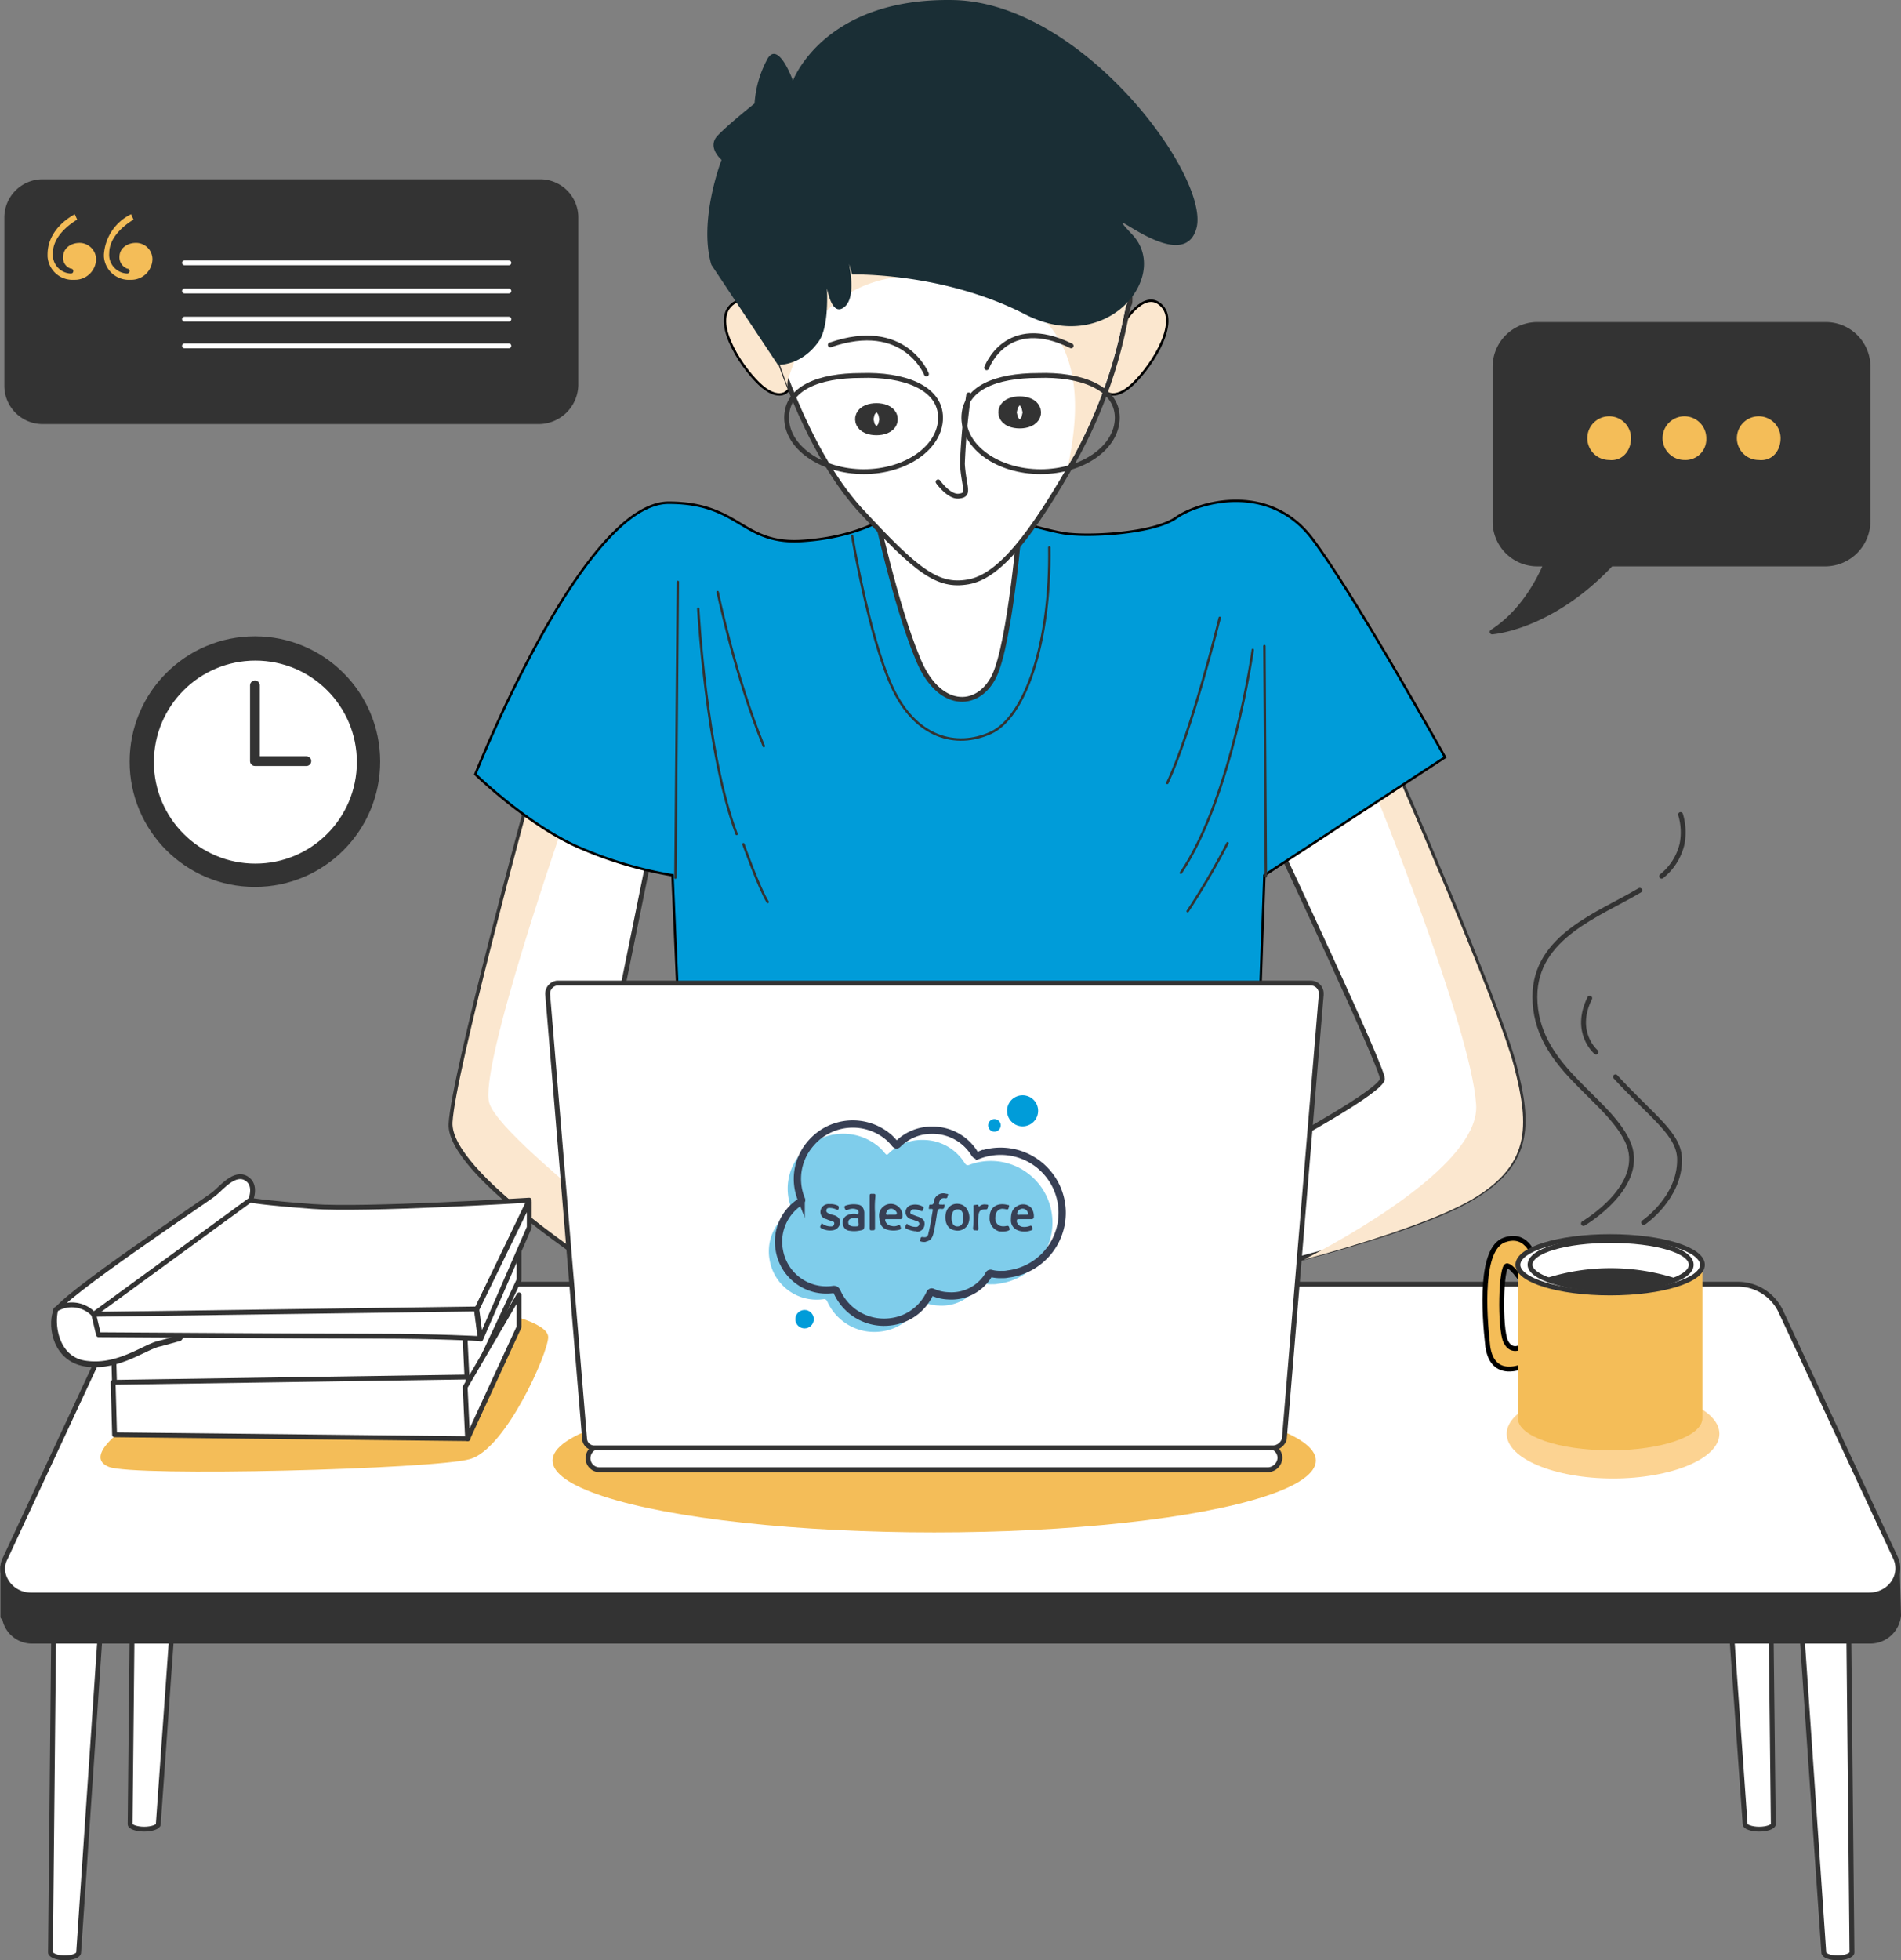 <svg xmlns="http://www.w3.org/2000/svg" width="391.495" height="403.611" viewBox="0 0 391.495 403.611">
  <rect x="0" y="0" width="391.495" height="403.611" fill="#808080" stroke="none"/>
  <g id="php" transform="translate(-0.005 0.011)">
    <g id="angular-dev">
      <g id="Group_1271">
        <path id="Path_4645" data-name="Path 4645" d="M263.3,174.1s21.4,45.6,21.4,48-19,12.7-22.7,14.8-8.7,4.2-8.7,4.2l2.1,21.1s32.7-7.4,46.4-14.8,13.2-15.8,10-28.2-24.3-60.7-24.3-60.7Z" fill="#fff" stroke="#333" stroke-linecap="round" stroke-linejoin="round" stroke-width="1"/>
        <path id="Path_627" d="M301.8,247.7c13.7-7.4,13.2-15.8,10-28.2s-24.3-60.7-24.3-60.7l-3.4,2.1-1,2.1s19.8,48.3,20.9,64.4c.8,10.8-20.8,24.3-35.4,31.9C279.4,256.4,293.9,251.9,301.8,247.7Z" fill="#fbe7cf"/>
        <path id="Path_4646" data-name="Path 4646" d="M109,164.1s-15.6,57.2-16.1,67.3,30.9,30.1,32.2,31.1-1.8-34.8-1.8-34.8l10.6-52.2Z" fill="#fff" stroke="#333" stroke-linecap="round" stroke-linejoin="round" stroke-width="1"/>
        <path id="Path_628" d="M125.1,250.9c-9.2-7.9-22.7-19-24.3-23.7-2.4-7.1,15.6-58.6,15.6-58.6l-.3-1.6-6.8-3.2S93.7,221,93.2,231.1s30.9,30.1,32.2,31.1C125.6,263,125.4,257.7,125.1,250.9Z" fill="#fbe7cf"/>
      </g>
      <g id="Group_1272">
        <path id="Path_4647" data-name="Path 4647" d="M182.3,106.6s-6.1,4.2-17.7,4.8c-11.9.5-12.4-7.9-26.9-7.9-17.7,0-39.8,55.9-39.8,55.9s11.1,10.8,21.9,15.3a81.9,81.9,0,0,0,18.7,5.5l1.6,36.7h119l1.3-36.7,37.2-24.3s-18.2-32.7-27.2-44.8-23.7-7.7-28.2-4.5-17.9,4-23,3.2-19.2-5.3-19.2-5.3S192.4,98.1,182.3,106.6Z" fill="#009cd9" stroke="#000" stroke-miterlimit="10" stroke-width="0.5"/>
        <line id="Line_19" data-name="Line 19" x1="0.5" y2="60.9" transform="translate(139.1 119.8)" fill="none" stroke="#333" stroke-linecap="round" stroke-linejoin="round" stroke-width="0.5"/>
        <path id="Path_4648" data-name="Path 4648" d="M143.8,125.3s1.6,29.8,7.9,46.4" fill="none" stroke="#333" stroke-linecap="round" stroke-linejoin="round" stroke-width="0.5"/>
        <path id="Path_4649" data-name="Path 4649" d="M153.1,173.8s3.2,9,5,11.9" fill="none" stroke="#333" stroke-linecap="round" stroke-linejoin="round" stroke-width="0.5"/>
        <path id="Path_4650" data-name="Path 4650" d="M147.8,121.9s3.7,17.7,9.5,31.7" fill="none" stroke="#333" stroke-linecap="round" stroke-linejoin="round" stroke-width="0.5"/>
        <path id="Path_4651" data-name="Path 4651" d="M251.2,127.2s-5.8,23.5-10.8,34" fill="none" stroke="#333" stroke-linecap="round" stroke-linejoin="round" stroke-width="0.5"/>
        <line id="Line_20" data-name="Line 20" x1="0.3" y1="47.4" transform="translate(260.4 133)" fill="none" stroke="#333" stroke-linecap="round" stroke-linejoin="round" stroke-width="0.5"/>
        <path id="Path_4652" data-name="Path 4652" d="M258,133.8s-4.2,30.1-14.8,45.9" fill="none" stroke="#333" stroke-linecap="round" stroke-linejoin="round" stroke-width="0.5"/>
        <path id="Path_4653" data-name="Path 4653" d="M252.8,173.6a150.6,150.6,0,0,1-8.2,14" fill="none" stroke="#333" stroke-linecap="round" stroke-linejoin="round" stroke-width="0.5"/>
        <path id="Path_4654" data-name="Path 4654" d="M175.5,110.3s3.4,20.6,8.2,31.1,13.2,12.7,20.3,9.5,12.4-18.5,12.1-38.2" fill="none" stroke="#333" stroke-linecap="round" stroke-linejoin="round" stroke-width="0.5"/>
      </g>
      <g id="Group_1273">
        <path id="Path_4655" data-name="Path 4655" d="M158.6,67s-4.5-7.9-8.2-4,2.9,13.5,6.6,16.6,6.3,1.3,6.1-2.1C162.6,74.4,158.6,67,158.6,67Z" fill="#fbe7cf" stroke="#000" stroke-miterlimit="10" stroke-width="0.5"/>
        <path id="Path_4656" data-name="Path 4656" d="M231.1,67s4.5-7.9,8.2-4-2.9,13.5-6.6,16.6-6.3,1.3-6.1-2.1C227.2,74.4,231.1,67,231.1,67Z" fill="#fbe7cf" stroke="#000" stroke-miterlimit="10" stroke-width="0.5"/>
        <path id="Path_4657" data-name="Path 4657" d="M180.2,105s4.2,19.5,8.7,30.3c4.2,10.8,12.4,10.8,15.8,4s5.5-33,5.5-33S187.6,109.2,180.2,105Z" fill="#fff" stroke="#333" stroke-linecap="round" stroke-linejoin="round" stroke-width="1"/>
        <path id="Path_4658" data-name="Path 4658" d="M159.1,69.7s6.3,22.2,17.9,35.1c11.9,12.9,16.1,16.1,22.4,15s12.9-9.2,22.4-26.1c9.2-17.1,10-30.1,10.8-31.1.8-1.3-1.9-25.3-15.3-35.6s-28.2-14.7-41.4-3.7C162.8,34.6,154.6,53,159.1,69.7Z" fill="#fff" stroke="#333" stroke-linecap="round" stroke-linejoin="round" stroke-width="1"/>
        <path id="Path_629" d="M217.1,26.9c-13.4-10.3-28.2-14.8-41.4-3.7C162.8,34.5,154.6,53,158.8,69.6c0,0,1.3,4.2,3.4,10a3.861,3.861,0,0,1,.3-2.1c2.9-9,11.3-26.7,39.8-18.7C225,65.1,222.1,85.2,220,95.7c.5-.8.8-1.3,1.3-2.1,9.2-17.2,10-30.1,10.8-31.1C233.2,61.2,230.6,37.2,217.1,26.9Z" fill="#fbe7cf"/>
        <path id="Path_4659" data-name="Path 4659" d="M199.5,81.3a136.213,136.213,0,0,0-1.3,14.2c.3,4.8,1.6,6.3-.5,6.6-2.1.5-4.5-2.9-4.5-2.9" fill="none" stroke="#333" stroke-linecap="round" stroke-linejoin="round" stroke-width="1"/>
        <path id="Path_4660" data-name="Path 4660" d="M190.8,77s-4.5-11.3-19.8-6" fill="none" stroke="#333" stroke-linecap="round" stroke-linejoin="round" stroke-width="1"/>
        <path id="Path_4661" data-name="Path 4661" d="M203.2,75.7s4-11.1,17.4-4.5" fill="none" stroke="#333" stroke-linecap="round" stroke-linejoin="round" stroke-width="1"/>
        <path id="Path_4662" data-name="Path 4662" d="M193.7,86c0,6.1-7.1,11.1-15.8,11.1S162,92.1,162,86s6.6-8.7,15.3-8.7C186,77,193.7,79.7,193.7,86Z" fill="none" stroke="#333" stroke-linecap="round" stroke-linejoin="round" stroke-width="1"/>
        <path id="Path_4663" data-name="Path 4663" d="M230.1,86c0,6.1-7.1,11.1-15.8,11.1s-15.8-5-15.8-11.1,6.6-8.7,15.3-8.7C222.4,77,230.1,79.7,230.1,86Z" fill="none" stroke="#333" stroke-linecap="round" stroke-linejoin="round" stroke-width="1"/>
      </g>
      <g id="Group_1274">
        <path id="Path_4664" data-name="Path 4664" d="M27.8,278.3l-1,97.3c0,.5,1.3,1,2.9,1h0c1.6,0,2.9-.5,2.9-1l6.9-97.3Z" fill="#fff" stroke="#333" stroke-linecap="round" stroke-linejoin="round" stroke-width="1"/>
        <path id="Path_4665" data-name="Path 4665" d="M11.4,301.2,10.4,402c0,.5,1.3,1.1,2.9,1.1h0c1.6,0,2.9-.5,2.9-1.1L23,301.5Z" fill="#fff" stroke="#333" stroke-linecap="round" stroke-linejoin="round" stroke-width="1"/>
        <path id="Path_4666" data-name="Path 4666" d="M364.1,278.3l1.1,97.3c0,.5-1.3,1-2.9,1h0c-1.6,0-2.9-.5-2.9-1l-6.9-97.3Z" fill="#fff" stroke="#333" stroke-linecap="round" stroke-linejoin="round" stroke-width="1"/>
        <path id="Path_4667" data-name="Path 4667" d="M380.4,301.2l1,100.8c0,.5-1.3,1.1-2.9,1.1h0c-1.6,0-2.9-.5-2.9-1.1l-6.9-100.5Z" fill="#fff" stroke="#333" stroke-linecap="round" stroke-linejoin="round" stroke-width="1"/>
      </g>
      <g id="Group_1275">
        <path id="Path_4668" data-name="Path 4668" d="M390.7,321.6l-7.1-6.6L367,278.8a9.586,9.586,0,0,0-8.7-5.5H33.6a9.761,9.761,0,0,0-8.7,5.5L4,323.9.6,322.6v10.3H.9a5.738,5.738,0,0,0,5.8,5H385.2a5.855,5.855,0,0,0,5.8-5.3Z" fill="#333" stroke="#333" stroke-linecap="round" stroke-linejoin="round" stroke-width="1"/>
        <path id="Path_4669" data-name="Path 4669" d="M384.9,328.4H6.4c-4.2,0-7.1-4.2-5.3-7.6l23.7-50.9a9.586,9.586,0,0,1,8.7-5.5H358a9.762,9.762,0,0,1,8.7,5.5l23.7,50.9C392,324.5,389.1,328.4,384.9,328.4Z" fill="#fff" stroke="#333" stroke-linecap="round" stroke-linejoin="round" stroke-width="1"/>
        <path id="Path_630" d="M25.6,294.1s-8.4,5.8-3.2,7.9,67,.5,74.4-1.6,16.1-21.9,16.1-25.1-10.8-5.5-14.8-5.8-56.5,2.9-56.5,2.9Z" fill="#f4bd58"/>
        <ellipse id="Ellipse_83" cx="21.9" cy="9.2" rx="21.9" ry="9.2" transform="translate(310.3 286)" fill="#fcd392"/>
        <ellipse id="Ellipse_84" cx="78.6" cy="14.8" rx="78.6" ry="14.8" transform="translate(113.8 285.9)" fill="#f4bd58"/>
      </g>
      <g id="Group_1276">
        <path id="Path_4670" data-name="Path 4670" d="M316.1,259.3s-1.3-5.8-6.3-4-4.2,14.8-3.4,21.9c1,7.1,7.4,4,7.4,4V277s-2.4,1.9-3.7-.8-1-15.8.3-15.6,3.7,4.2,3.7,4.2S314.8,264.3,316.1,259.3Z" fill="#f4bd58" stroke="#000" stroke-miterlimit="10" stroke-width="1"/>
        <path id="Path_4671" data-name="Path 4671" d="M312.6,260.4V292c0,3.7,8.4,6.6,19,6.6s19-2.9,19-6.6V260.4Z" fill="#f4bd58"/>
        <path id="Path_4672" data-name="Path 4672" d="M350.6,260.4c0,3.2-8.4,5.8-19,5.8s-19-2.6-19-5.8,8.4-5.8,19-5.8S350.6,257.2,350.6,260.4Z" fill="#fff" stroke="#333" stroke-linecap="round" stroke-linejoin="round" stroke-width="1"/>
        <path id="Path_4673" data-name="Path 4673" d="M348.3,260.4c0,2.9-7.4,5-16.6,5s-16.6-2.4-16.6-5c0-2.9,7.4-5,16.6-5S348.3,257.5,348.3,260.4Z" fill="#fff" stroke="#333" stroke-linecap="round" stroke-linejoin="round" stroke-width="1"/>
        <path id="Path_4674" data-name="Path 4674" d="M319,263.5a39.045,39.045,0,0,0,12.7,1.8,41.947,41.947,0,0,0,12.7-1.8,43.395,43.395,0,0,0-25.4,0Z" fill="#333" stroke="#333" stroke-linecap="round" stroke-linejoin="round" stroke-width="1"/>
      </g>
      <g id="Group_1277">
        <path id="Path_4675" data-name="Path 4675" d="M23.3,274.9l.3,10.5,72.8.8V273.8Z" fill="#fff" stroke="#333" stroke-linecap="round" stroke-linejoin="round" stroke-width="1"/>
        <path id="Path_4676" data-name="Path 4676" d="M96.3,286.2l10.6-22.7v-6.9L95.8,275.9Z" fill="#fff" stroke="#333" stroke-linecap="round" stroke-linejoin="round" stroke-width="1"/>
        <path id="Path_4677" data-name="Path 4677" d="M23.3,284.6l.3,10.8,72.8.8V283.5Z" fill="#fff" stroke="#333" stroke-linecap="round" stroke-linejoin="round" stroke-width="1"/>
        <path id="Path_4678" data-name="Path 4678" d="M96.3,296.2l10.6-23v-6.6l-11.1,19Z" fill="#fff" stroke="#333" stroke-linecap="round" stroke-linejoin="round" stroke-width="1"/>
        <path id="Path_4679" data-name="Path 4679" d="M51.5,247.4s1.6-3.4-.8-4.8-5,1.9-6.6,3.2S12.5,267,11.4,270.1s0,10,6.6,10.8,12.1-3.7,15-4.2c2.9-.8,4-1.1,4-1.1l20-26.9Z" fill="#fff" stroke="#333" stroke-linecap="round" stroke-linejoin="round" stroke-width="1"/>
        <path id="Path_4680" data-name="Path 4680" d="M18,280.7c6.6.8,12.1-3.7,15-4.2,2.9-.8,4-1.1,4-1.1l.8-1-18.7-4a6.2,6.2,0,0,0-7.6-.8C10.6,273,11.7,280.1,18,280.7Z" fill="#fff" stroke="#333" stroke-linecap="round" stroke-linejoin="round" stroke-width="1"/>
        <path id="Path_4681" data-name="Path 4681" d="M19.3,270.6H75.5c17.4,0,22.7-1,22.7-1L109,247.1s-34,2.1-44.6,1.3-12.9-1.3-12.9-1.3Z" fill="#fff" stroke="#333" stroke-linecap="round" stroke-linejoin="round" stroke-width="1"/>
        <path id="Path_4682" data-name="Path 4682" d="M19.3,270.6l1,4.2s45.6.3,57.5.3c12.1,0,21.1.5,21.1.5l-.8-6.1Z" fill="#fff" stroke="#333" stroke-linecap="round" stroke-linejoin="round" stroke-width="1"/>
        <path id="Path_4683" data-name="Path 4683" d="M99,275.7l10-23v-5.3L98.2,269.6Z" fill="#fff" stroke="#333" stroke-linecap="round" stroke-linejoin="round" stroke-width="1"/>
      </g>
      <g id="Group_1278">
        <path id="Path_4684" data-name="Path 4684" d="M261.2,302.6H123.5a2.369,2.369,0,0,1-2.4-2.4h0a2.433,2.433,0,0,1,2.4-2.4H261.2a2.369,2.369,0,0,1,2.4,2.4h0A2.581,2.581,0,0,1,261.2,302.6Z" fill="#fff" stroke="#333" stroke-linecap="round" stroke-linejoin="round" stroke-width="1"/>
        <path id="Path_4685" data-name="Path 4685" d="M262.3,298.1H122.5a1.994,1.994,0,0,1-2.1-1.8l-7.6-91.5a2.212,2.212,0,0,1,1.9-2.4H270a2.135,2.135,0,0,1,2.1,2.2v.2l-7.6,91.5A2.577,2.577,0,0,1,262.3,298.1Z" fill="#fff" stroke="#333" stroke-linecap="round" stroke-linejoin="round" stroke-width="1"/>
        <g id="Group_3107" data-name="Group 3107">
          <g id="Group_343_2_">
            <circle id="Ellipse_127-2_2_" cx="3.2" cy="3.2" r="3.2" transform="translate(207.4 225.5)" fill="#009cd9"/>
            <circle id="Ellipse_128-2_4_" cx="1.3" cy="1.3" r="1.3" transform="translate(203.5 230.4)" fill="#009cd9"/>
            <circle id="Ellipse_128-2_3_" cx="1.9" cy="1.9" r="1.9" transform="translate(163.8 269.7)" fill="#009cd9"/>
          </g>
          <path id="Path_4686" data-name="Path 4686" d="M204.4,264.4a7.844,7.844,0,0,1-2.2-.2.419.419,0,0,0-.6.3,8.937,8.937,0,0,1-8.2,4.3,8.755,8.755,0,0,1-3.2-.7c-.4-.2-.5-.1-.7.2a10.217,10.217,0,0,1-7.8,5.8,10.607,10.607,0,0,1-11.3-6.1c-.2-.4-.4-.6-.9-.5a9.832,9.832,0,0,1-11-8.1,9.725,9.725,0,0,1,4.4-10c.3-.2.2-.4.1-.6a11.077,11.077,0,0,1,1.9-11.3,11.381,11.381,0,0,1,16.3-1.2,11.986,11.986,0,0,1,1.1,1.2c.3.3.4.3.7,0a9.74,9.74,0,0,1,7-2.8,10.091,10.091,0,0,1,8.7,4.8c.3.4.5.5,1,.3a12.684,12.684,0,1,1,5.9,24.5A4.48,4.48,0,0,1,204.4,264.4Z" fill="#009cd9" opacity="0.5"/>
          <g id="Group_3103" data-name="Group 3103">
            <path id="Path_4687" data-name="Path 4687" d="M206.4,262.4a7.844,7.844,0,0,1-2.2-.2.419.419,0,0,0-.6.3,8.937,8.937,0,0,1-8.2,4.3,8.755,8.755,0,0,1-3.2-.7c-.4-.2-.5-.1-.7.2a10.217,10.217,0,0,1-7.8,5.8,10.607,10.607,0,0,1-11.3-6.1c-.2-.4-.4-.6-.9-.5a9.832,9.832,0,0,1-11-8.1,9.725,9.725,0,0,1,4.4-10c.3-.2.2-.4.1-.6a11.077,11.077,0,0,1,1.9-11.3,11.381,11.381,0,0,1,16.3-1.2,11.986,11.986,0,0,1,1.1,1.2c.3.3.4.3.7,0a9.74,9.74,0,0,1,7-2.8,10.091,10.091,0,0,1,8.7,4.8c.3.4.5.5,1,.3a12.684,12.684,0,1,1,5.9,24.5A4.48,4.48,0,0,1,206.4,262.4Z" fill="none" stroke="#373f54" stroke-miterlimit="10" stroke-width="1.5"/>
            <path id="Path_4688" data-name="Path 4688" d="M190.3,255.7H190c-.2-.1-.6,0-.5-.4.1-.3,0-.7.6-.6.7.1,1-.1,1.1-.8.4-1.5.6-3.1.9-4.7.1-.3-.2-.3-.4-.3s-.5.1-.4-.2-.1-.7.4-.7a.466.466,0,0,0,.6-.5,1.968,1.968,0,0,1,2.6-1.7c.2,0,.5,0,.3.3-.1.2,0,.7-.5.6-.8-.1-1.1.2-1.3.9-.1.3,0,.4.3.4h.3c.2.1.6-.2.5.2,0,.3,0,.8-.6.7-.7-.1-.8.2-.9.8-.2,1.3-.4,2.7-.7,4-.2.9-.5,1.7-1.5,1.9a.749.749,0,0,1-.5.1Z" fill="#373f54"/>
            <path id="Path_4689" data-name="Path 4689" d="M209.7,251h2.8c.2,0,.3-.1.4-.3a2.877,2.877,0,0,0-.5-2,2.285,2.285,0,0,0-2.9-.4c-1.1.6-1.3,1.6-1.3,2.8a2.163,2.163,0,0,0,1.4,2.2,3.862,3.862,0,0,0,2.8,0c.3-.1.3-.3.2-.5s-.1-.6-.5-.4a3.178,3.178,0,0,1-1.4.2,1.4,1.4,0,0,1-1.3-1.1C209.4,251.1,209.5,251,209.7,251Zm0-1.7a1.14,1.14,0,0,1,2,.4c.1.3.1.4-.3.4h-1.3c-.2,0-.5.1-.6-.1S209.6,249.5,209.7,249.3Z" fill="#373f54"/>
            <path id="Path_4690" data-name="Path 4690" d="M178,251.2v-1.6c-.1-.9-.5-1.5-1.4-1.6a4.924,4.924,0,0,0-2.4.2c-.3.1-.4.3-.2.6.1.4.3.4.6.3a2.263,2.263,0,0,1,1.8-.1.6.6,0,0,1,.4.8c-.1.4-.4.1-.6.1a3.233,3.233,0,0,0-1.7.3,1.626,1.626,0,0,0-.9,1.9,1.5,1.5,0,0,0,1.4,1.3,5.437,5.437,0,0,0,1.8,0c1.2-.2,1.2-.2,1.2-1.4v-.8Zm-2.1,1.3c-.8,0-1.2-.3-1.2-.8q0-.9,1.2-.9c.9,0,.9,0,.9.8C176.9,252.5,176.9,252.5,175.9,252.5Z" fill="#373f54"/>
            <path id="Path_4691" data-name="Path 4691" d="M183.9,247.9a2.412,2.412,0,0,0-2.8,2.9c.1,1.4.6,2.1,1.7,2.4a4.875,4.875,0,0,0,2.4,0c.3-.1.4-.2.3-.5s-.1-.6-.6-.4a1.95,1.95,0,0,1-1.3.1,1.5,1.5,0,0,1-1.3-1.1c0-.3,0-.3.3-.3h2.8a.4.4,0,0,0,.4-.2A2.4,2.4,0,0,0,183.9,247.9Zm.4,2.2h-1.2c-.2,0-.5.1-.6-.1s.1-.5.2-.7a1,1,0,0,1,1.1-.4,1.419,1.419,0,0,1,.9.8C184.7,249.9,184.7,250.1,184.3,250.1Z" fill="#373f54"/>
            <path id="Path_4692" data-name="Path 4692" d="M198.9,248.6a2.361,2.361,0,0,0-.9-.6c-1.8-.6-3.3.6-3.3,2.6,0,1.5.7,2.5,1.9,2.7a2.443,2.443,0,0,0,2.7-1.1A3.359,3.359,0,0,0,198.9,248.6Zm-.7,3.3a1.1,1.1,0,0,1-1,.6,1,1,0,0,1-1-.6,3.048,3.048,0,0,1,0-2.3,1.1,1.1,0,0,1,1-.6,1,1,0,0,1,1,.6,2.966,2.966,0,0,1,.2,1.4A2.042,2.042,0,0,1,198.2,251.9Z" fill="#373f54"/>
            <path id="Path_4693" data-name="Path 4693" d="M188.5,253.5a6.07,6.07,0,0,1-1.8-.5c-.5-.2-.2-.6-.1-.8.1-.4.4-.1.5,0a2.822,2.822,0,0,0,1.5.4.64.64,0,0,0,.7-.5c.1-.4-.2-.6-.5-.7-.4-.1-.8-.3-1.2-.4a1.47,1.47,0,0,1-1.1-1.5,1.5,1.5,0,0,1,1.2-1.4,3.064,3.064,0,0,1,2.3.3c.4.2.1.5.1.7-.1.3-.2.3-.5.2a3.194,3.194,0,0,0-1.4-.3.64.64,0,0,0-.7.5c-.1.4.2.5.5.6s.7.3,1.1.4c1,.4,1.4.8,1.3,1.7a1.55,1.55,0,0,1-1.6,1.4C188.7,253.4,188.6,253.4,188.5,253.5Z" fill="#373f54"/>
            <path id="Path_4694" data-name="Path 4694" d="M171.1,247.9a3.529,3.529,0,0,1,1.4.3c.4.2.2.5.2.7-.1.3-.3.2-.5.1a3.194,3.194,0,0,0-1.4-.3c-.3,0-.6.1-.6.5-.1.3.2.5.4.6a5.637,5.637,0,0,0,1.2.4c.9.3,1.3.9,1.2,1.6a1.7,1.7,0,0,1-1.5,1.5,3.659,3.659,0,0,1-2.3-.4c-.5-.2-.2-.5-.1-.8.1-.4.3-.1.5,0a2.934,2.934,0,0,0,1.6.4.56.56,0,0,0,.6-.5c.1-.4-.2-.5-.5-.6a4.875,4.875,0,0,1-1.1-.4,1.483,1.483,0,0,1-1.2-1.8,1.654,1.654,0,0,1,1.7-1.3Z" fill="#373f54"/>
            <path id="Path_4695" data-name="Path 4695" d="M203.8,250.7c0-2.2,1.6-3.2,3.8-2.6.2,0,.3.1.2.3s0,.6-.4.6c-.2,0-.5-.1-.7-.1a1.365,1.365,0,0,0-1.6,1.1c-.5,1.7.5,2.8,2.2,2.4.5-.1.5.2.6.5.2.3-.1.4-.3.5a4.084,4.084,0,0,1-1.9.1A2.744,2.744,0,0,1,203.8,250.7Z" fill="#373f54"/>
            <path id="Path_4696" data-name="Path 4696" d="M180.2,249.6v3.3c0,.4-.2.4-.5.4s-.6.1-.6-.4v-6.7c0-.5.3-.4.6-.4s.6-.1.6.4A19.606,19.606,0,0,0,180.2,249.6Z" fill="#373f54"/>
            <path id="Path_4697" data-name="Path 4697" d="M200.5,250.6v-2.1c0-.2-.1-.4.2-.4s.7-.2.8.1.2.2.3.1a1.592,1.592,0,0,1,1.3-.3c.2,0,.5,0,.4.3s0,.7-.5.7c-1.1,0-1.4.3-1.5,1.4a10.454,10.454,0,0,0,0,2.5c0,.4-.2.5-.5.4-.3,0-.6.1-.6-.5a15.482,15.482,0,0,0,.1-2.2Z" fill="#373f54"/>
          </g>
        </g>
      </g>
      <g id="Group_1279">
        <path id="Path_4710" data-name="Path 4710" d="M342.2,180.4a11.994,11.994,0,0,0,4.2-6.6,12.636,12.636,0,0,0-.3-6.1" fill="none" stroke="#333" stroke-linecap="round" stroke-linejoin="round" stroke-width="1"/>
        <path id="Path_4711" data-name="Path 4711" d="M326.1,251.9s13.5-7.9,9-17.1-19-15.3-19-29.6c0-12.4,13.2-16.9,21.6-21.9" fill="none" stroke="#333" stroke-linecap="round" stroke-linejoin="round" stroke-width="1"/>
        <path id="Path_4712" data-name="Path 4712" d="M338.5,251.7s7.4-5,7.4-12.9c0-5.3-5.5-8.7-13.2-17.1" fill="none" stroke="#333" stroke-linecap="round" stroke-linejoin="round" stroke-width="1"/>
        <path id="Path_4713" data-name="Path 4713" d="M328.7,216.6s-4.8-4-1.3-11.1" fill="none" stroke="#333" stroke-linecap="round" stroke-linejoin="round" stroke-width="1"/>
      </g>
      <path id="Path_631" d="M175.5,56.5s18.7-.5,35.6,8.2,30.1-7.9,22.1-16.4,10.3,9.2,13.2-1.3S223,.5,196.3,0s-33,16.6-33,16.6-3.2-9-5.5-4a22.188,22.188,0,0,0-2.4,8.7s-5.3,4.2-7.6,6.6.8,5,.8,5-4.8,12.4-2.1,21.6l13.7,20.6s4.8.3,8.4-4.8c3.4-4.8.8-19.8.8-19.8s.3,16.1,4.5,12.7S171.8,44,171.8,44Z" fill="#1a2e35"/>
      <ellipse id="Ellipse_89" cx="1.9" cy="0.8" rx="1.9" ry="0.8" transform="translate(178.6 85.5)" fill="none" stroke="#333" stroke-linecap="round" stroke-linejoin="round" stroke-width="5"/>
      <ellipse id="Ellipse_90" cx="1.9" cy="0.8" rx="1.9" ry="0.8" transform="translate(208.1 84.1)" fill="none" stroke="#333" stroke-linecap="round" stroke-linejoin="round" stroke-width="5"/>
    </g>
    <g id="obj1">
      <path id="Path_4714" data-name="Path 4714" d="M111.1,86.8H8.8a7.383,7.383,0,0,1-7.4-7.4V44.8a7.383,7.383,0,0,1,7.4-7.4H111.2a7.363,7.363,0,0,1,7.4,7.3h0V79.3A7.689,7.689,0,0,1,111.1,86.8Z" fill="#333" stroke="#333" stroke-linecap="round" stroke-linejoin="round" stroke-width="1"/>
      <g id="Group_1371">
        <path id="Path_820" d="M15.4,44.1l.5,1.1c-2.6,1.6-5,4-5,6.9a3.851,3.851,0,0,0,3.6,4.2h.1a.472.472,0,0,0,.5-.5h0a.472.472,0,0,0-.5-.5h0A2.3,2.3,0,0,1,13,52.9c0-1.8,1.6-2.9,3.4-2.9a3.436,3.436,0,0,1,3.4,3.4,4.355,4.355,0,0,1-4.5,4.2,5.158,5.158,0,0,1-5.5-4.8h0v-.4C9.8,48.5,12.5,45.7,15.4,44.1Zm11.6,0,.5,1.1c-2.6,1.6-5,4-5,6.9a3.851,3.851,0,0,0,3.6,4.2h.1a.5.5,0,1,0,0-1,2.5,2.5,0,0,1-1.6-2.4c0-1.8,1.6-2.9,3.4-2.9a3.372,3.372,0,0,1,3.4,3.4,4.355,4.355,0,0,1-4.5,4.2,5.158,5.158,0,0,1-5.5-4.8h0v-.4A9.934,9.934,0,0,1,27,44.1Z" fill="#f4bd58"/>
      </g>
      <line id="Line_21" data-name="Line 21" x2="66.8" transform="translate(38 54.1)" fill="none" stroke="#fff" stroke-linecap="round" stroke-linejoin="round" stroke-width="1"/>
      <line id="Line_22" data-name="Line 22" x2="66.8" transform="translate(38 59.9)" fill="none" stroke="#fff" stroke-linecap="round" stroke-linejoin="round" stroke-width="1"/>
      <line id="Line_23" data-name="Line 23" x2="66.8" transform="translate(38 65.7)" fill="none" stroke="#fff" stroke-linecap="round" stroke-linejoin="round" stroke-width="1"/>
      <line id="Line_24" data-name="Line 24" x2="66.8" transform="translate(38 71.2)" fill="none" stroke="#fff" stroke-linecap="round" stroke-linejoin="round" stroke-width="1"/>
    </g>
    <g id="obj2">
      <circle id="Ellipse_593" data-name="Ellipse 593" cx="25.3" cy="25.3" r="25.3" transform="translate(27.2 131.5)" fill="#333" stroke="#333" stroke-linecap="round" stroke-linejoin="round" stroke-width="1"/>
      <circle id="Ellipse_594" data-name="Ellipse 594" cx="21.4" cy="21.4" r="21.4" transform="translate(31.2 135.5)" fill="#fff" stroke="#333" stroke-linecap="round" stroke-linejoin="round" stroke-width="1"/>
      <path id="Path_4715" data-name="Path 4715" d="M52.5,141.1v15.6H63.1" fill="none" stroke="#333" stroke-linecap="round" stroke-linejoin="round" stroke-width="2"/>
    </g>
    <g id="obj3">
      <path id="Path_4716" data-name="Path 4716" d="M376,66.8H316.6a8.706,8.706,0,0,0-8.7,8.7v31.9a8.706,8.706,0,0,0,8.7,8.7h1.8c-1.8,4.2-5.3,10.3-11.1,14,0,0,12.1-.8,24.5-14H376a8.838,8.838,0,0,0,8.7-8.7v-32A8.686,8.686,0,0,0,376,66.8Z" fill="#333" stroke="#333" stroke-linecap="round" stroke-linejoin="round" stroke-width="1"/>
      <g id="Group_1372">
        <path id="Path_4717" data-name="Path 4717" d="M335.9,90.2a4.5,4.5,0,1,0-4.5,4.5h0C334,95,335.9,92.9,335.9,90.2Z" fill="#f4bd58"/>
        <path id="Path_4718" data-name="Path 4718" d="M351.4,90.2a4.5,4.5,0,1,0-4.5,4.5h0a4.273,4.273,0,0,0,4.5-4.1Z" fill="#f4bd58"/>
        <path id="Path_4719" data-name="Path 4719" d="M366.7,90.2a4.5,4.5,0,1,0-4.5,4.5h0C364.9,95,366.7,92.9,366.7,90.2Z" fill="#f4bd58"/>
      </g>
    </g>
  </g>
</svg>
